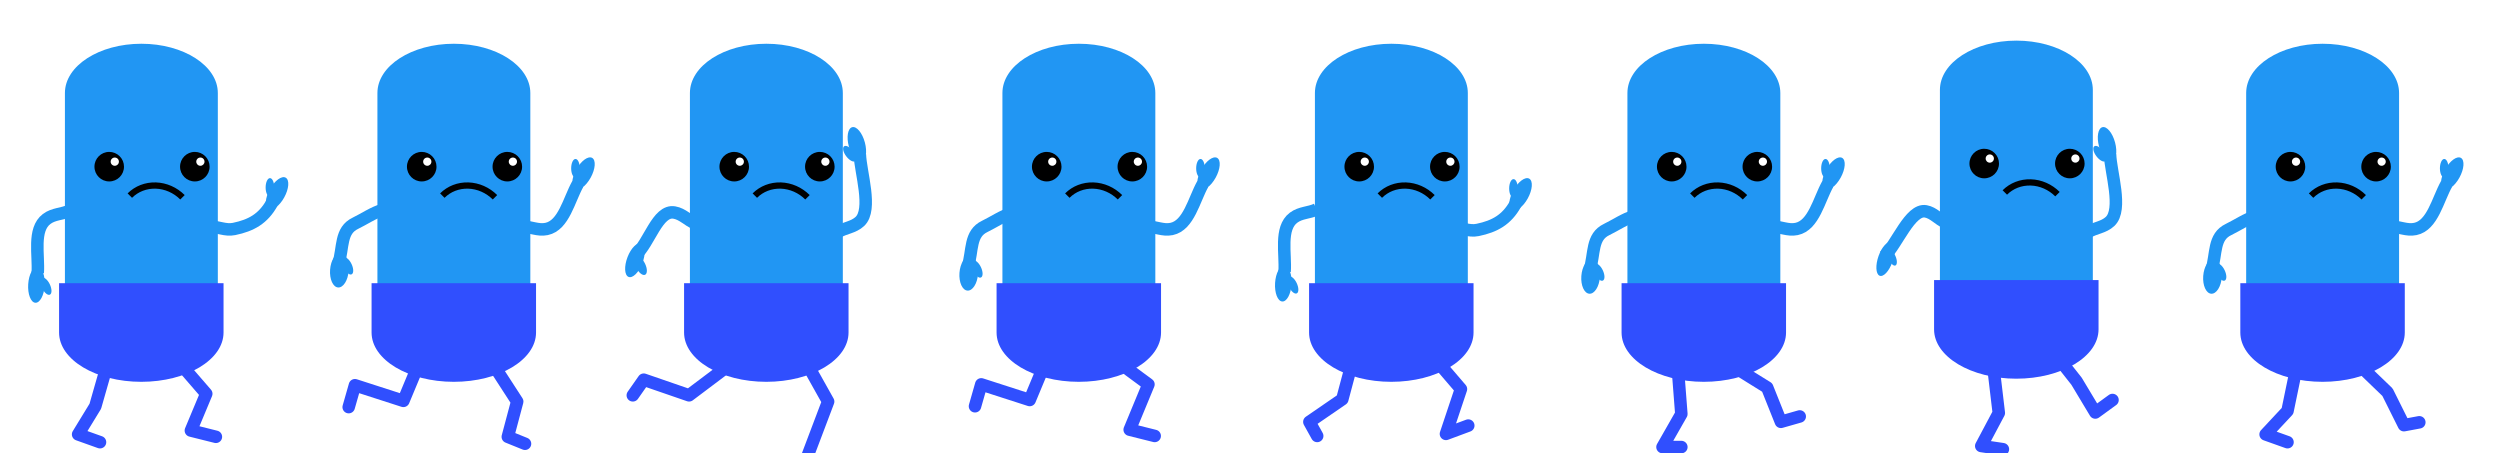 <svg width="800" height="145" viewBox="0 0 800 145" fill="none" xmlns="http://www.w3.org/2000/svg">
<g clip-path="url(#clip0)">
<g filter="url(#filter0_d)">
<path fill-rule="evenodd" clip-rule="evenodd" d="M45.239 104.591L20.774 88.825V25.765C20.774 17.058 31.728 10 45.239 10C58.751 10 69.705 17.058 69.705 25.765V88.825L45.239 104.591Z" fill="#2196F3"/>
<path fill-rule="evenodd" clip-rule="evenodd" d="M71.533 86.624V102.404C71.533 111.119 59.751 118.183 45.218 118.183C30.684 118.183 18.903 111.119 18.903 102.404V86.624H71.533Z" fill="#304FFE"/>
<path fill-rule="evenodd" clip-rule="evenodd" d="M85.877 62.894C84.608 62.172 84.821 59.34 86.353 56.568C87.885 53.796 90.155 52.134 91.424 52.856C92.694 53.577 92.481 56.41 90.949 59.182C89.417 61.954 87.146 63.616 85.877 62.894Z" fill="#2196F3"/>
<path fill-rule="evenodd" clip-rule="evenodd" d="M86.365 58.929C85.606 58.938 84.995 57.618 85 55.98C85.005 54.343 85.624 53.009 86.383 53C87.142 52.991 87.753 54.311 87.748 55.948C87.743 57.586 87.123 58.92 86.365 58.929Z" fill="#2196F3"/>
<path d="M87 61C84.212 65.976 80.418 68.135 74.896 69.271C72.108 69.845 69.765 68.491 67.066 68.509" stroke="#2196F3" stroke-width="4" stroke-miterlimit="10" stroke-linejoin="round"/>
<path fill-rule="evenodd" clip-rule="evenodd" d="M12.015 81.432C13.471 81.54 14.493 84.191 14.297 87.352C14.102 90.514 12.762 92.99 11.306 92.882C9.85 92.774 8.828 90.123 9.024 86.961C9.22 83.799 10.559 81.324 12.015 81.432Z" fill="#2196F3"/>
<path fill-rule="evenodd" clip-rule="evenodd" d="M13.45 84.919C14.131 84.586 15.249 85.517 15.947 86.998C16.644 88.48 16.656 89.951 15.974 90.285C15.293 90.618 14.175 89.687 13.477 88.206C12.78 86.724 12.768 85.253 13.45 84.919Z" fill="#2196F3"/>
<path d="M12.076 83.311C12.461 77.622 10.433 69.465 14.934 66.072C17.207 64.36 19.904 64.578 22.334 63.405" stroke="#2196F3" stroke-width="4" stroke-miterlimit="10" stroke-linejoin="round"/>
<path fill-rule="evenodd" clip-rule="evenodd" d="M30.224 49.335C30.224 46.724 32.341 44.608 34.952 44.608C36.205 44.608 37.408 45.106 38.294 45.992C39.181 46.879 39.679 48.081 39.679 49.335C39.679 51.946 37.562 54.062 34.952 54.062C32.341 54.062 30.224 51.946 30.224 49.335Z" fill="black"/>
<path fill-rule="evenodd" clip-rule="evenodd" d="M35.411 47.732C35.411 47.003 36.002 46.413 36.73 46.413C37.08 46.413 37.416 46.552 37.663 46.799C37.91 47.046 38.049 47.382 38.049 47.732C38.049 48.46 37.459 49.051 36.73 49.051C36.002 49.051 35.411 48.46 35.411 47.732Z" fill="white"/>
<path fill-rule="evenodd" clip-rule="evenodd" d="M57.617 49.335C57.617 46.724 59.733 44.608 62.344 44.608C63.598 44.608 64.8 45.106 65.687 45.992C66.573 46.879 67.072 48.081 67.072 49.335C67.072 51.946 64.955 54.062 62.344 54.062C59.733 54.062 57.617 51.946 57.617 49.335Z" fill="black"/>
<path fill-rule="evenodd" clip-rule="evenodd" d="M62.804 47.732C62.804 47.003 63.394 46.413 64.123 46.413C64.473 46.413 64.808 46.552 65.056 46.799C65.303 47.046 65.442 47.382 65.442 47.732C65.442 48.46 64.851 49.051 64.123 49.051C63.394 49.051 62.804 48.46 62.804 47.732Z" fill="white"/>
<path d="M41.542 58.594C43.706 56.431 46.696 55.272 49.856 55.372C53.017 55.472 56.087 56.824 58.393 59.13" stroke="black" stroke-width="2" stroke-miterlimit="10" stroke-linejoin="round"/>
<path d="M34.5 112L30.5 126L25 135L32 137.5" stroke="#304FFE" stroke-width="4" stroke-linecap="round" stroke-linejoin="round"/>
<path d="M57.582 112.275L66 122L61.082 133.775L69.082 135.775" stroke="#304FFE" stroke-width="4" stroke-linecap="round" stroke-linejoin="round"/>
</g>
<g filter="url(#filter1_d)">
<path fill-rule="evenodd" clip-rule="evenodd" d="M545.239 104.591L520.774 88.825V25.765C520.774 17.058 531.728 10 545.239 10C558.751 10 569.705 17.058 569.705 25.765V88.825L545.239 104.591Z" fill="#2196F3"/>
<path fill-rule="evenodd" clip-rule="evenodd" d="M571.533 86.624V102.404C571.533 111.119 559.751 118.183 545.218 118.183C530.684 118.183 518.903 111.119 518.903 102.404V86.624H571.533Z" fill="#304FFE"/>
<path fill-rule="evenodd" clip-rule="evenodd" d="M583.939 56.561C582.67 55.839 582.883 53.007 584.415 50.235C585.947 47.463 588.218 45.801 589.487 46.523C590.756 47.244 590.543 50.077 589.011 52.849C587.479 55.621 585.209 57.283 583.939 56.561Z" fill="#2196F3"/>
<path fill-rule="evenodd" clip-rule="evenodd" d="M584.138 52.796C583.38 52.805 582.769 51.485 582.774 49.848C582.779 48.211 583.398 46.876 584.157 46.867C584.916 46.859 585.527 48.179 585.521 49.816C585.516 51.453 584.897 52.787 584.138 52.796Z" fill="#2196F3"/>
<path d="M584.871 54.917C582.084 59.893 580.418 68.135 574.896 69.271C572.108 69.844 569.765 68.491 567.066 68.509" stroke="#2196F3" stroke-width="4" stroke-miterlimit="10" stroke-linejoin="round"/>
<path fill-rule="evenodd" clip-rule="evenodd" d="M530.224 49.335C530.224 46.724 532.341 44.608 534.952 44.608C536.205 44.608 537.408 45.106 538.294 45.992C539.181 46.879 539.679 48.081 539.679 49.335C539.679 51.946 537.562 54.062 534.952 54.062C532.341 54.062 530.224 51.946 530.224 49.335Z" fill="black"/>
<path fill-rule="evenodd" clip-rule="evenodd" d="M535.411 47.732C535.411 47.003 536.002 46.413 536.73 46.413C537.08 46.413 537.416 46.552 537.663 46.799C537.91 47.046 538.049 47.382 538.049 47.732C538.049 48.46 537.459 49.051 536.73 49.051C536.002 49.051 535.411 48.46 535.411 47.732Z" fill="white"/>
<path fill-rule="evenodd" clip-rule="evenodd" d="M557.617 49.335C557.617 46.724 559.733 44.608 562.344 44.608C563.598 44.608 564.8 45.106 565.687 45.992C566.573 46.879 567.071 48.081 567.071 49.335C567.071 51.946 564.955 54.062 562.344 54.062C559.733 54.062 557.617 51.946 557.617 49.335Z" fill="black"/>
<path fill-rule="evenodd" clip-rule="evenodd" d="M562.804 47.732C562.804 47.003 563.394 46.413 564.123 46.413C564.473 46.413 564.808 46.552 565.056 46.799C565.303 47.046 565.442 47.382 565.442 47.732C565.442 48.46 564.851 49.051 564.123 49.051C563.394 49.051 562.804 48.46 562.804 47.732Z" fill="white"/>
<path d="M541.542 58.594C543.706 56.431 546.696 55.272 549.856 55.372C553.017 55.472 556.087 56.824 558.393 59.13" stroke="black" stroke-width="2" stroke-miterlimit="10" stroke-linejoin="round"/>
<path d="M536.832 113L538.03 128.478L532 139.056L538.03 139.056" stroke="#304FFE" stroke-width="4" stroke-linecap="round" stroke-linejoin="round"/>
<path d="M637.821 113L639.615 128.145L634 138.718L640.924 139.746" stroke="#304FFE" stroke-width="4" stroke-linecap="round" stroke-linejoin="round"/>
<path d="M556.484 114.397L565.5 120L569.889 130.985L575.913 129.265" stroke="#304FFE" stroke-width="4" stroke-linecap="round" stroke-linejoin="round"/>
<path fill-rule="evenodd" clip-rule="evenodd" d="M509.4 79C511.042 79.104 512.194 81.649 511.973 84.684C511.752 87.72 510.242 90.097 508.6 89.993C506.958 89.89 505.806 87.344 506.027 84.309C506.248 81.273 507.758 78.896 509.4 79Z" fill="#2196F3"/>
<path fill-rule="evenodd" clip-rule="evenodd" d="M510.403 80.421C511.084 80.088 512.202 81.018 512.9 82.5C513.597 83.982 513.609 85.453 512.928 85.786C512.246 86.12 511.128 85.189 510.431 83.707C509.733 82.226 509.721 80.754 510.403 80.421Z" fill="#2196F3"/>
<path d="M508.686 82.546C510.337 77.062 509.212 71.793 514.133 69.439C516.618 68.251 520.168 65.894 522.675 65.268" stroke="#2196F3" stroke-width="4" stroke-miterlimit="10" stroke-linejoin="round"/>
</g>
<path d="M656 111.216L664.5 122L670.5 132L676 128" stroke="#304FFE" stroke-width="4" stroke-linecap="round" stroke-linejoin="round"/>
<g filter="url(#filter2_d)">
<path fill-rule="evenodd" clip-rule="evenodd" d="M743.239 104.591L718.774 88.825V25.765C718.774 17.058 729.728 10 743.239 10C756.751 10 767.705 17.058 767.705 25.765V88.825L743.239 104.591Z" fill="#2196F3"/>
<path fill-rule="evenodd" clip-rule="evenodd" d="M769.533 86.624V102.404C769.533 111.119 757.751 118.183 743.218 118.183C728.684 118.183 716.903 111.119 716.903 102.404V86.624H769.533Z" fill="#304FFE"/>
<path fill-rule="evenodd" clip-rule="evenodd" d="M781.939 56.561C780.67 55.839 780.883 53.007 782.415 50.235C783.947 47.463 786.218 45.801 787.487 46.523C788.756 47.244 788.543 50.077 787.011 52.849C785.479 55.621 783.209 57.283 781.939 56.561Z" fill="#2196F3"/>
<path fill-rule="evenodd" clip-rule="evenodd" d="M782.138 52.796C781.379 52.805 780.769 51.485 780.774 49.848C780.779 48.211 781.398 46.876 782.157 46.867C782.916 46.859 783.527 48.179 783.521 49.816C783.516 51.453 782.897 52.787 782.138 52.796Z" fill="#2196F3"/>
<path d="M782.871 54.917C780.084 59.893 778.418 68.135 772.896 69.271C770.108 69.844 767.765 68.491 765.066 68.509" stroke="#2196F3" stroke-width="4" stroke-miterlimit="10" stroke-linejoin="round"/>
<path fill-rule="evenodd" clip-rule="evenodd" d="M728.224 49.335C728.224 46.724 730.341 44.608 732.952 44.608C734.205 44.608 735.408 45.106 736.294 45.992C737.181 46.879 737.679 48.081 737.679 49.335C737.679 51.946 735.562 54.062 732.952 54.062C730.341 54.062 728.224 51.946 728.224 49.335Z" fill="black"/>
<path fill-rule="evenodd" clip-rule="evenodd" d="M733.411 47.732C733.411 47.003 734.002 46.413 734.73 46.413C735.08 46.413 735.416 46.552 735.663 46.799C735.91 47.046 736.049 47.382 736.049 47.732C736.049 48.46 735.459 49.051 734.73 49.051C734.002 49.051 733.411 48.46 733.411 47.732Z" fill="white"/>
<path fill-rule="evenodd" clip-rule="evenodd" d="M755.617 49.335C755.617 46.724 757.733 44.608 760.344 44.608C761.598 44.608 762.8 45.106 763.687 45.992C764.573 46.879 765.071 48.081 765.071 49.335C765.071 51.946 762.955 54.062 760.344 54.062C757.733 54.062 755.617 51.946 755.617 49.335Z" fill="black"/>
<path fill-rule="evenodd" clip-rule="evenodd" d="M760.804 47.732C760.804 47.003 761.394 46.413 762.123 46.413C762.473 46.413 762.808 46.552 763.056 46.799C763.303 47.046 763.442 47.382 763.442 47.732C763.442 48.46 762.851 49.051 762.123 49.051C761.394 49.051 760.804 48.46 760.804 47.732Z" fill="white"/>
<path d="M739.542 58.594C741.706 56.431 744.696 55.272 747.856 55.372C751.017 55.472 754.087 56.824 756.393 59.13" stroke="black" stroke-width="2" stroke-miterlimit="10" stroke-linejoin="round"/>
<path d="M735 113L732 127.5L725 135L732 137.5" stroke="#304FFE" stroke-width="4" stroke-linecap="round" stroke-linejoin="round"/>
<path d="M755 112.84L764 121.5L769.262 132.052L774.177 131.136" stroke="#304FFE" stroke-width="4" stroke-linecap="round" stroke-linejoin="round"/>
<path fill-rule="evenodd" clip-rule="evenodd" d="M708.4 79C710.042 79.104 711.194 81.649 710.973 84.684C710.752 87.72 709.242 90.097 707.6 89.993C705.958 89.89 704.806 87.344 705.027 84.309C705.248 81.273 706.758 78.896 708.4 79Z" fill="#2196F3"/>
<path fill-rule="evenodd" clip-rule="evenodd" d="M709.403 80.421C710.084 80.088 711.202 81.018 711.9 82.5C712.597 83.982 712.609 85.453 711.928 85.786C711.246 86.12 710.128 85.189 709.431 83.707C708.733 82.226 708.721 80.754 709.403 80.421Z" fill="#2196F3"/>
<path d="M707.686 82.546C709.337 77.062 708.212 71.793 713.133 69.439C715.618 68.251 719.168 65.894 721.675 65.268" stroke="#2196F3" stroke-width="4" stroke-miterlimit="10" stroke-linejoin="round"/>
</g>
<g filter="url(#filter3_d)">
<path fill-rule="evenodd" clip-rule="evenodd" d="M645.239 103.591L620.774 87.825V24.765C620.774 16.058 631.727 9 645.239 9C658.751 9 669.705 16.058 669.705 24.765V87.825L645.239 103.591Z" fill="#2196F3"/>
<path fill-rule="evenodd" clip-rule="evenodd" d="M671.532 85.624V101.404C671.532 110.119 659.751 117.183 645.217 117.183C630.684 117.183 618.902 110.119 618.902 101.404V85.624H671.532Z" fill="#304FFE"/>
<path fill-rule="evenodd" clip-rule="evenodd" d="M630.224 48.335C630.224 45.724 632.341 43.608 634.951 43.608C636.205 43.608 637.408 44.106 638.294 44.992C639.181 45.879 639.679 47.081 639.679 48.335C639.679 50.946 637.562 53.062 634.951 53.062C632.341 53.062 630.224 50.946 630.224 48.335Z" fill="black"/>
<path fill-rule="evenodd" clip-rule="evenodd" d="M635.411 46.732C635.411 46.003 636.001 45.413 636.73 45.413C637.08 45.413 637.415 45.552 637.663 45.799C637.91 46.046 638.049 46.382 638.049 46.732C638.049 47.46 637.459 48.051 636.73 48.051C636.001 48.051 635.411 47.46 635.411 46.732Z" fill="white"/>
<path fill-rule="evenodd" clip-rule="evenodd" d="M657.617 48.335C657.617 45.724 659.733 43.608 662.344 43.608C663.598 43.608 664.8 44.106 665.687 44.992C666.573 45.879 667.071 47.081 667.071 48.335C667.071 50.946 664.955 53.062 662.344 53.062C659.733 53.062 657.617 50.946 657.617 48.335Z" fill="black"/>
<path fill-rule="evenodd" clip-rule="evenodd" d="M662.803 46.732C662.803 46.003 663.394 45.413 664.123 45.413C664.473 45.413 664.808 45.552 665.055 45.799C665.303 46.046 665.442 46.382 665.442 46.732C665.442 47.46 664.851 48.051 664.123 48.051C663.394 48.051 662.803 47.46 662.803 46.732Z" fill="white"/>
<path d="M641.542 57.594C643.705 55.431 646.696 54.272 649.856 54.372C653.016 54.472 656.087 55.824 658.392 58.13" stroke="black" stroke-width="2" stroke-miterlimit="10" stroke-linejoin="round"/>
<path fill-rule="evenodd" clip-rule="evenodd" d="M411.015 81.027C412.471 81.135 413.493 83.786 413.297 86.947C413.102 90.109 411.762 92.585 410.306 92.477C408.85 92.369 407.828 89.718 408.024 86.556C408.22 83.394 409.559 80.919 411.015 81.027Z" fill="#2196F3"/>
<path fill-rule="evenodd" clip-rule="evenodd" d="M412.449 84.514C413.131 84.181 414.249 85.112 414.946 86.593C415.644 88.075 415.656 89.546 414.974 89.88C414.292 90.213 413.175 89.282 412.477 87.8C411.78 86.319 411.768 84.847 412.449 84.514Z" fill="#2196F3"/>
<path d="M411.076 82.906C411.461 77.217 409.433 69.059 413.934 65.667C416.207 63.955 418.904 64.173 421.334 63" stroke="#2196F3" stroke-width="4" stroke-miterlimit="10" stroke-linejoin="round"/>
<path fill-rule="evenodd" clip-rule="evenodd" d="M605.26 73.558C606.472 74.115 606.6 76.953 605.545 79.895C604.49 82.837 602.652 84.77 601.44 84.213C600.227 83.655 600.099 80.818 601.154 77.876C602.209 74.933 604.047 73 605.26 73.558Z" fill="#2196F3"/>
<path fill-rule="evenodd" clip-rule="evenodd" d="M604.428 76.061C605.007 75.758 605.956 76.605 606.549 77.951C607.141 79.298 607.152 80.635 606.572 80.939C605.993 81.242 605.044 80.395 604.451 79.049C603.859 77.702 603.848 76.365 604.428 76.061Z" fill="#2196F3"/>
<path d="M603 78C606.935 74.348 611.245 62.724 616.243 63.635C618.766 64.094 620.298 66.195 622.569 67.142" stroke="#2196F3" stroke-width="4" stroke-miterlimit="10" stroke-linejoin="round"/>
<path fill-rule="evenodd" clip-rule="evenodd" d="M675.742 47.774C674.328 48.135 672.515 45.948 671.695 42.889C670.874 39.83 671.356 37.057 672.771 36.696C674.186 36.335 675.998 38.523 676.818 41.581C677.639 44.641 677.157 47.413 675.742 47.774Z" fill="#2196F3"/>
<path fill-rule="evenodd" clip-rule="evenodd" d="M673.753 47.547C673.157 48.015 671.869 47.34 670.877 46.037C669.884 44.735 669.564 43.299 670.16 42.83C670.757 42.362 672.045 43.037 673.037 44.34C674.03 45.642 674.35 47.078 673.753 47.547Z" fill="#2196F3"/>
<path d="M675.213 45.419C675.418 51.119 679.34 63.026 675.213 66.867C673.13 68.806 670.424 68.868 668.128 70.286" stroke="#2196F3" stroke-width="4" stroke-miterlimit="10" stroke-linejoin="round"/>
</g>
<g filter="url(#filter4_d)">
<path fill-rule="evenodd" clip-rule="evenodd" d="M445.239 104.591L420.773 88.825V25.765C420.773 17.058 431.727 10 445.239 10C458.751 10 469.704 17.058 469.704 25.765V88.825L445.239 104.591Z" fill="#2196F3"/>
<path fill-rule="evenodd" clip-rule="evenodd" d="M471.532 86.624V102.404C471.532 111.119 459.75 118.183 445.217 118.183C430.684 118.183 418.902 111.119 418.902 102.404V86.624H471.532Z" fill="#304FFE"/>
<path fill-rule="evenodd" clip-rule="evenodd" d="M430.224 49.335C430.224 46.724 432.34 44.608 434.951 44.608C436.205 44.608 437.407 45.106 438.294 45.992C439.18 46.879 439.678 48.081 439.678 49.335C439.678 51.946 437.562 54.062 434.951 54.062C432.34 54.062 430.224 51.946 430.224 49.335Z" fill="black"/>
<path fill-rule="evenodd" clip-rule="evenodd" d="M435.41 47.732C435.41 47.003 436.001 46.413 436.73 46.413C437.08 46.413 437.415 46.552 437.663 46.799C437.91 47.046 438.049 47.382 438.049 47.732C438.049 48.46 437.458 49.051 436.73 49.051C436.001 49.051 435.41 48.46 435.41 47.732Z" fill="white"/>
<path fill-rule="evenodd" clip-rule="evenodd" d="M457.616 49.335C457.616 46.724 459.733 44.608 462.344 44.608C463.597 44.608 464.8 45.106 465.686 45.992C466.573 46.879 467.071 48.081 467.071 49.335C467.071 51.946 464.954 54.062 462.344 54.062C459.733 54.062 457.616 51.946 457.616 49.335Z" fill="black"/>
<path fill-rule="evenodd" clip-rule="evenodd" d="M462.803 47.732C462.803 47.003 463.394 46.413 464.122 46.413C464.472 46.413 464.808 46.552 465.055 46.799C465.303 47.046 465.442 47.382 465.442 47.732C465.442 48.46 464.851 49.051 464.122 49.051C463.394 49.051 462.803 48.46 462.803 47.732Z" fill="white"/>
<path d="M441.542 58.594C443.705 56.431 446.696 55.272 449.856 55.372C453.016 55.472 456.087 56.824 458.392 59.13" stroke="black" stroke-width="2" stroke-miterlimit="10" stroke-linejoin="round"/>
<path d="M433.205 110L429.538 123.759L419 131L421.5 135.5" stroke="#304FFE" stroke-width="4" stroke-linecap="round" stroke-linejoin="round"/>
<path d="M458.5 110L467.5 120.5L462.705 134.841L469.844 132.186" stroke="#304FFE" stroke-width="4" stroke-linecap="round" stroke-linejoin="round"/>
<path fill-rule="evenodd" clip-rule="evenodd" d="M483.811 63.207C482.542 62.485 482.755 59.653 484.287 56.881C485.819 54.109 488.089 52.447 489.358 53.169C490.628 53.89 490.415 56.723 488.883 59.495C487.351 62.267 485.08 63.929 483.811 63.207Z" fill="#2196F3"/>
<path fill-rule="evenodd" clip-rule="evenodd" d="M484.299 59.242C483.54 59.251 482.929 57.931 482.934 56.294C482.939 54.656 483.558 53.322 484.317 53.313C485.076 53.304 485.687 54.624 485.682 56.261C485.677 57.898 485.057 59.233 484.299 59.242Z" fill="#2196F3"/>
<path d="M484.934 61.313C482.146 66.289 478.352 68.448 472.83 69.584C470.042 70.158 467.699 68.804 465 68.822" stroke="#2196F3" stroke-width="4" stroke-miterlimit="10" stroke-linejoin="round"/>
</g>
<g filter="url(#filter5_d)">
<path fill-rule="evenodd" clip-rule="evenodd" d="M345.239 104.591L320.774 88.825V25.765C320.774 17.058 331.728 10 345.239 10C358.751 10 369.705 17.058 369.705 25.765V88.825L345.239 104.591Z" fill="#2196F3"/>
<path fill-rule="evenodd" clip-rule="evenodd" d="M371.533 86.624V102.404C371.533 111.119 359.751 118.183 345.218 118.183C330.684 118.183 318.903 111.119 318.903 102.404V86.624H371.533Z" fill="#304FFE"/>
<path fill-rule="evenodd" clip-rule="evenodd" d="M383.939 56.561C382.67 55.839 382.883 53.007 384.415 50.235C385.947 47.463 388.218 45.801 389.487 46.523C390.756 47.244 390.543 50.077 389.011 52.849C387.479 55.621 385.209 57.283 383.939 56.561Z" fill="#2196F3"/>
<path fill-rule="evenodd" clip-rule="evenodd" d="M384.138 52.796C383.38 52.805 382.769 51.485 382.774 49.848C382.779 48.211 383.398 46.876 384.157 46.867C384.916 46.859 385.527 48.179 385.521 49.816C385.516 51.453 384.897 52.787 384.138 52.796Z" fill="#2196F3"/>
<path d="M384.871 54.917C382.084 59.893 380.418 68.135 374.896 69.271C372.108 69.844 369.765 68.491 367.066 68.509" stroke="#2196F3" stroke-width="4" stroke-miterlimit="10" stroke-linejoin="round"/>
<path fill-rule="evenodd" clip-rule="evenodd" d="M330.224 49.335C330.224 46.724 332.341 44.608 334.952 44.608C336.205 44.608 337.408 45.106 338.294 45.992C339.181 46.879 339.679 48.081 339.679 49.335C339.679 51.946 337.562 54.062 334.952 54.062C332.341 54.062 330.224 51.946 330.224 49.335Z" fill="black"/>
<path fill-rule="evenodd" clip-rule="evenodd" d="M335.411 47.732C335.411 47.003 336.002 46.413 336.73 46.413C337.08 46.413 337.416 46.552 337.663 46.799C337.91 47.046 338.049 47.382 338.049 47.732C338.049 48.46 337.459 49.051 336.73 49.051C336.002 49.051 335.411 48.46 335.411 47.732Z" fill="white"/>
<path fill-rule="evenodd" clip-rule="evenodd" d="M357.617 49.335C357.617 46.724 359.733 44.608 362.344 44.608C363.598 44.608 364.8 45.106 365.687 45.992C366.573 46.879 367.071 48.081 367.071 49.335C367.071 51.946 364.955 54.062 362.344 54.062C359.733 54.062 357.617 51.946 357.617 49.335Z" fill="black"/>
<path fill-rule="evenodd" clip-rule="evenodd" d="M362.804 47.732C362.804 47.003 363.394 46.413 364.123 46.413C364.473 46.413 364.808 46.552 365.056 46.799C365.303 47.046 365.442 47.382 365.442 47.732C365.442 48.46 364.851 49.051 364.123 49.051C363.394 49.051 362.804 48.46 362.804 47.732Z" fill="white"/>
<path d="M341.542 58.594C343.706 56.431 346.696 55.272 349.856 55.372C353.017 55.472 356.087 56.824 358.393 59.13" stroke="black" stroke-width="2" stroke-miterlimit="10" stroke-linejoin="round"/>
<path fill-rule="evenodd" clip-rule="evenodd" d="M310.4 78C312.042 78.104 313.194 80.649 312.973 83.684C312.752 86.72 311.242 89.097 309.6 88.993C307.958 88.89 306.806 86.344 307.027 83.309C307.248 80.273 308.758 77.896 310.4 78Z" fill="#2196F3"/>
<path fill-rule="evenodd" clip-rule="evenodd" d="M311.403 79.421C312.084 79.088 313.202 80.018 313.9 81.5C314.597 82.982 314.609 84.453 313.928 84.786C313.246 85.12 312.128 84.189 311.431 82.707C310.733 81.226 310.721 79.754 311.403 79.421Z" fill="#2196F3"/>
<path d="M309.686 81.546C311.337 76.062 310.212 70.793 315.133 68.439C317.618 67.251 321.168 64.894 323.675 64.268" stroke="#2196F3" stroke-width="4" stroke-miterlimit="10" stroke-linejoin="round"/>
<path d="M334.5 112L329.5 124L314 119L312 126" stroke="#304FFE" stroke-width="4" stroke-linecap="round" stroke-linejoin="round"/>
<path d="M358 112L367.5 119L361.5 133.5L369.5 135.5" stroke="#304FFE" stroke-width="4" stroke-linecap="round" stroke-linejoin="round"/>
</g>
<g filter="url(#filter6_d)">
<path fill-rule="evenodd" clip-rule="evenodd" d="M245.239 104.591L220.774 88.825V25.765C220.774 17.058 231.728 10 245.239 10C258.751 10 269.705 17.058 269.705 25.765V88.825L245.239 104.591Z" fill="#2196F3"/>
<path fill-rule="evenodd" clip-rule="evenodd" d="M271.533 86.624V102.404C271.533 111.119 259.751 118.183 245.218 118.183C230.684 118.183 218.903 111.119 218.903 102.404V86.624H271.533Z" fill="#304FFE"/>
<path fill-rule="evenodd" clip-rule="evenodd" d="M275.679 47.774C274.265 48.135 272.453 45.948 271.632 42.889C270.812 39.83 271.293 37.057 272.708 36.696C274.123 36.335 275.935 38.523 276.755 41.581C277.576 44.641 277.094 47.413 275.679 47.774Z" fill="#2196F3"/>
<path fill-rule="evenodd" clip-rule="evenodd" d="M273.691 47.547C273.094 48.015 271.806 47.34 270.814 46.037C269.822 44.735 269.501 43.299 270.098 42.83C270.694 42.362 271.982 43.037 272.975 44.34C273.967 45.642 274.287 47.078 273.691 47.547Z" fill="#2196F3"/>
<path d="M275.15 45.419C275.355 51.119 279.277 63.026 275.15 66.867C273.067 68.806 270.361 68.868 268.065 70.286" stroke="#2196F3" stroke-width="4" stroke-miterlimit="10" stroke-linejoin="round"/>
<path fill-rule="evenodd" clip-rule="evenodd" d="M205.225 73.945C206.529 74.503 206.667 77.34 205.532 80.283C204.398 83.225 202.422 85.158 201.118 84.6C199.814 84.043 199.676 81.205 200.811 78.263C201.945 75.321 203.921 73.388 205.225 73.945Z" fill="#2196F3"/>
<path fill-rule="evenodd" clip-rule="evenodd" d="M203.57 78.074C204.342 77.71 205.609 78.725 206.398 80.342C207.188 81.958 207.202 83.563 206.43 83.926C205.658 84.29 204.391 83.275 203.602 81.658C202.812 80.042 202.798 78.437 203.57 78.074Z" fill="#2196F3"/>
<path d="M203.5 77.5C207.731 73.848 210.392 63.093 215.766 64.004C218.48 64.464 220.128 66.565 222.569 67.511" stroke="#2196F3" stroke-width="4" stroke-miterlimit="10" stroke-linejoin="round"/>
<path fill-rule="evenodd" clip-rule="evenodd" d="M230.224 49.335C230.224 46.724 232.341 44.608 234.952 44.608C236.205 44.608 237.408 45.106 238.294 45.992C239.181 46.879 239.679 48.081 239.679 49.335C239.679 51.946 237.562 54.062 234.952 54.062C232.341 54.062 230.224 51.946 230.224 49.335Z" fill="black"/>
<path fill-rule="evenodd" clip-rule="evenodd" d="M235.411 47.732C235.411 47.003 236.002 46.413 236.73 46.413C237.08 46.413 237.416 46.552 237.663 46.799C237.91 47.046 238.049 47.382 238.049 47.732C238.049 48.46 237.459 49.051 236.73 49.051C236.002 49.051 235.411 48.46 235.411 47.732Z" fill="white"/>
<path fill-rule="evenodd" clip-rule="evenodd" d="M257.617 49.335C257.617 46.724 259.733 44.608 262.344 44.608C263.598 44.608 264.8 45.106 265.687 45.992C266.573 46.879 267.071 48.081 267.071 49.335C267.071 51.946 264.955 54.062 262.344 54.062C259.733 54.062 257.617 51.946 257.617 49.335Z" fill="black"/>
<path fill-rule="evenodd" clip-rule="evenodd" d="M262.804 47.732C262.804 47.003 263.394 46.413 264.123 46.413C264.473 46.413 264.808 46.552 265.056 46.799C265.303 47.046 265.442 47.382 265.442 47.732C265.442 48.46 264.851 49.051 264.123 49.051C263.394 49.051 262.804 48.46 262.804 47.732Z" fill="white"/>
<path d="M241.542 58.594C243.706 56.431 246.696 55.272 249.856 55.372C253.017 55.472 256.087 56.824 258.393 59.13" stroke="black" stroke-width="2" stroke-miterlimit="10" stroke-linejoin="round"/>
<path d="M234.082 112.275L220.5 122.5L206 117.5L202.5 122.5" stroke="#304FFE" stroke-width="4" stroke-linecap="round" stroke-linejoin="round"/>
<path d="M258 112L265 124.5L258 143H265" stroke="#304FFE" stroke-width="4" stroke-linecap="round" stroke-linejoin="round"/>
</g>
<g filter="url(#filter7_d)">
<path fill-rule="evenodd" clip-rule="evenodd" d="M145.239 104.591L120.774 88.825V25.765C120.774 17.058 131.728 10 145.239 10C158.751 10 169.705 17.058 169.705 25.765V88.825L145.239 104.591Z" fill="#2196F3"/>
<path fill-rule="evenodd" clip-rule="evenodd" d="M171.533 86.624V102.404C171.533 111.119 159.751 118.183 145.218 118.183C130.684 118.183 118.903 111.119 118.903 102.404V86.624H171.533Z" fill="#304FFE"/>
<path fill-rule="evenodd" clip-rule="evenodd" d="M183.939 56.561C182.67 55.839 182.883 53.007 184.415 50.235C185.947 47.463 188.218 45.801 189.487 46.523C190.756 47.244 190.543 50.077 189.011 52.849C187.479 55.621 185.209 57.283 183.939 56.561Z" fill="#2196F3"/>
<path fill-rule="evenodd" clip-rule="evenodd" d="M184.138 52.796C183.38 52.805 182.769 51.485 182.774 49.848C182.779 48.211 183.398 46.876 184.157 46.867C184.916 46.859 185.527 48.179 185.521 49.816C185.516 51.453 184.897 52.787 184.138 52.796Z" fill="#2196F3"/>
<path d="M184.871 54.917C182.084 59.893 180.418 68.135 174.896 69.271C172.108 69.844 169.765 68.491 167.066 68.509" stroke="#2196F3" stroke-width="4" stroke-miterlimit="10" stroke-linejoin="round"/>
<path fill-rule="evenodd" clip-rule="evenodd" d="M109 77C110.642 77.104 111.794 79.649 111.573 82.684C111.353 85.72 109.843 88.097 108.201 87.993C106.559 87.89 105.407 85.344 105.627 82.309C105.848 79.273 107.358 76.896 109 77Z" fill="#2196F3"/>
<path fill-rule="evenodd" clip-rule="evenodd" d="M110.003 78.421C110.685 78.088 111.803 79.018 112.5 80.5C113.197 81.982 113.21 83.453 112.528 83.786C111.846 84.12 110.728 83.189 110.031 81.707C109.334 80.226 109.321 78.754 110.003 78.421Z" fill="#2196F3"/>
<path d="M108.286 80.546C109.937 75.062 108.812 69.793 113.733 67.439C116.218 66.251 119.768 63.894 122.275 63.268" stroke="#2196F3" stroke-width="4" stroke-miterlimit="10" stroke-linejoin="round"/>
<path fill-rule="evenodd" clip-rule="evenodd" d="M130.224 49.335C130.224 46.724 132.341 44.608 134.952 44.608C136.205 44.608 137.408 45.106 138.294 45.992C139.181 46.879 139.679 48.081 139.679 49.335C139.679 51.946 137.562 54.062 134.952 54.062C132.341 54.062 130.224 51.946 130.224 49.335Z" fill="black"/>
<path fill-rule="evenodd" clip-rule="evenodd" d="M135.411 47.732C135.411 47.003 136.002 46.413 136.73 46.413C137.08 46.413 137.416 46.552 137.663 46.799C137.91 47.046 138.049 47.382 138.049 47.732C138.049 48.46 137.459 49.051 136.73 49.051C136.002 49.051 135.411 48.46 135.411 47.732Z" fill="white"/>
<path fill-rule="evenodd" clip-rule="evenodd" d="M157.617 49.335C157.617 46.724 159.733 44.608 162.344 44.608C163.598 44.608 164.8 45.106 165.687 45.992C166.573 46.879 167.071 48.081 167.071 49.335C167.071 51.946 164.955 54.062 162.344 54.062C159.733 54.062 157.617 51.946 157.617 49.335Z" fill="black"/>
<path fill-rule="evenodd" clip-rule="evenodd" d="M162.804 47.732C162.804 47.003 163.394 46.413 164.123 46.413C164.473 46.413 164.808 46.552 165.056 46.799C165.303 47.046 165.442 47.382 165.442 47.732C165.442 48.46 164.851 49.051 164.123 49.051C163.394 49.051 162.804 48.46 162.804 47.732Z" fill="white"/>
<path d="M141.542 58.594C143.706 56.431 146.696 55.272 149.856 55.372C153.017 55.472 156.087 56.824 158.393 59.13" stroke="black" stroke-width="2" stroke-miterlimit="10" stroke-linejoin="round"/>
<path d="M134.082 112.275L129.082 124.275L113.582 119.275L111.582 126.275" stroke="#304FFE" stroke-width="4" stroke-linecap="round" stroke-linejoin="round"/>
<path d="M157.582 112.275L165.5 124.5L162.5 135.775L168 138" stroke="#304FFE" stroke-width="4" stroke-linecap="round" stroke-linejoin="round"/>
</g>
</g>
<defs>
<filter id="filter0_d" x="5" y="10" width="91.253" height="137.501" filterUnits="userSpaceOnUse" color-interpolation-filters="sRGB">
<feFlood flood-opacity="0" result="BackgroundImageFix"/>
<feColorMatrix in="SourceAlpha" type="matrix" values="0 0 0 0 0 0 0 0 0 0 0 0 0 0 0 0 0 0 127 0"/>
<feOffset dy="4"/>
<feGaussianBlur stdDeviation="2"/>
<feColorMatrix type="matrix" values="0 0 0 0 0 0 0 0 0 0 0 0 0 0 0 0 0 0 0.25 0"/>
<feBlend mode="normal" in2="BackgroundImageFix" result="effect1_dropShadow"/>
<feBlend mode="normal" in="SourceGraphic" in2="effect1_dropShadow" result="shape"/>
</filter>
<filter id="filter1_d" x="502" y="10" width="144.924" height="140.468" filterUnits="userSpaceOnUse" color-interpolation-filters="sRGB">
<feFlood flood-opacity="0" result="BackgroundImageFix"/>
<feColorMatrix in="SourceAlpha" type="matrix" values="0 0 0 0 0 0 0 0 0 0 0 0 0 0 0 0 0 0 127 0"/>
<feOffset dy="4"/>
<feGaussianBlur stdDeviation="2"/>
<feColorMatrix type="matrix" values="0 0 0 0 0 0 0 0 0 0 0 0 0 0 0 0 0 0 0.25 0"/>
<feBlend mode="normal" in2="BackgroundImageFix" result="effect1_dropShadow"/>
<feBlend mode="normal" in="SourceGraphic" in2="effect1_dropShadow" result="shape"/>
</filter>
<filter id="filter2_d" x="701" y="10" width="91.315" height="137.5" filterUnits="userSpaceOnUse" color-interpolation-filters="sRGB">
<feFlood flood-opacity="0" result="BackgroundImageFix"/>
<feColorMatrix in="SourceAlpha" type="matrix" values="0 0 0 0 0 0 0 0 0 0 0 0 0 0 0 0 0 0 127 0"/>
<feOffset dy="4"/>
<feGaussianBlur stdDeviation="2"/>
<feColorMatrix type="matrix" values="0 0 0 0 0 0 0 0 0 0 0 0 0 0 0 0 0 0 0.25 0"/>
<feBlend mode="normal" in2="BackgroundImageFix" result="effect1_dropShadow"/>
<feBlend mode="normal" in="SourceGraphic" in2="effect1_dropShadow" result="shape"/>
</filter>
<filter id="filter3_d" x="404" y="9" width="287.341" height="116.183" filterUnits="userSpaceOnUse" color-interpolation-filters="sRGB">
<feFlood flood-opacity="0" result="BackgroundImageFix"/>
<feColorMatrix in="SourceAlpha" type="matrix" values="0 0 0 0 0 0 0 0 0 0 0 0 0 0 0 0 0 0 127 0"/>
<feOffset dy="4"/>
<feGaussianBlur stdDeviation="2"/>
<feColorMatrix type="matrix" values="0 0 0 0 0 0 0 0 0 0 0 0 0 0 0 0 0 0 0.25 0"/>
<feBlend mode="normal" in2="BackgroundImageFix" result="effect1_dropShadow"/>
<feBlend mode="normal" in="SourceGraphic" in2="effect1_dropShadow" result="shape"/>
</filter>
<filter id="filter4_d" x="411.008" y="10" width="83.179" height="137.03" filterUnits="userSpaceOnUse" color-interpolation-filters="sRGB">
<feFlood flood-opacity="0" result="BackgroundImageFix"/>
<feColorMatrix in="SourceAlpha" type="matrix" values="0 0 0 0 0 0 0 0 0 0 0 0 0 0 0 0 0 0 127 0"/>
<feOffset dy="4"/>
<feGaussianBlur stdDeviation="2"/>
<feColorMatrix type="matrix" values="0 0 0 0 0 0 0 0 0 0 0 0 0 0 0 0 0 0 0.25 0"/>
<feBlend mode="normal" in2="BackgroundImageFix" result="effect1_dropShadow"/>
<feBlend mode="normal" in="SourceGraphic" in2="effect1_dropShadow" result="shape"/>
</filter>
<filter id="filter5_d" x="303" y="10" width="91.315" height="135.5" filterUnits="userSpaceOnUse" color-interpolation-filters="sRGB">
<feFlood flood-opacity="0" result="BackgroundImageFix"/>
<feColorMatrix in="SourceAlpha" type="matrix" values="0 0 0 0 0 0 0 0 0 0 0 0 0 0 0 0 0 0 127 0"/>
<feOffset dy="4"/>
<feGaussianBlur stdDeviation="2"/>
<feColorMatrix type="matrix" values="0 0 0 0 0 0 0 0 0 0 0 0 0 0 0 0 0 0 0.25 0"/>
<feBlend mode="normal" in2="BackgroundImageFix" result="effect1_dropShadow"/>
<feBlend mode="normal" in="SourceGraphic" in2="effect1_dropShadow" result="shape"/>
</filter>
<filter id="filter6_d" x="196.042" y="10" width="95.236" height="143" filterUnits="userSpaceOnUse" color-interpolation-filters="sRGB">
<feFlood flood-opacity="0" result="BackgroundImageFix"/>
<feColorMatrix in="SourceAlpha" type="matrix" values="0 0 0 0 0 0 0 0 0 0 0 0 0 0 0 0 0 0 127 0"/>
<feOffset dy="4"/>
<feGaussianBlur stdDeviation="2"/>
<feColorMatrix type="matrix" values="0 0 0 0 0 0 0 0 0 0 0 0 0 0 0 0 0 0 0.25 0"/>
<feBlend mode="normal" in2="BackgroundImageFix" result="effect1_dropShadow"/>
<feBlend mode="normal" in="SourceGraphic" in2="effect1_dropShadow" result="shape"/>
</filter>
<filter id="filter7_d" x="101.6" y="10" width="92.715" height="138.001" filterUnits="userSpaceOnUse" color-interpolation-filters="sRGB">
<feFlood flood-opacity="0" result="BackgroundImageFix"/>
<feColorMatrix in="SourceAlpha" type="matrix" values="0 0 0 0 0 0 0 0 0 0 0 0 0 0 0 0 0 0 127 0"/>
<feOffset dy="4"/>
<feGaussianBlur stdDeviation="2"/>
<feColorMatrix type="matrix" values="0 0 0 0 0 0 0 0 0 0 0 0 0 0 0 0 0 0 0.25 0"/>
<feBlend mode="normal" in2="BackgroundImageFix" result="effect1_dropShadow"/>
<feBlend mode="normal" in="SourceGraphic" in2="effect1_dropShadow" result="shape"/>
</filter>
<clipPath id="clip0">
<rect width="800" height="145" fill="white"/>
</clipPath>
</defs>
</svg>
